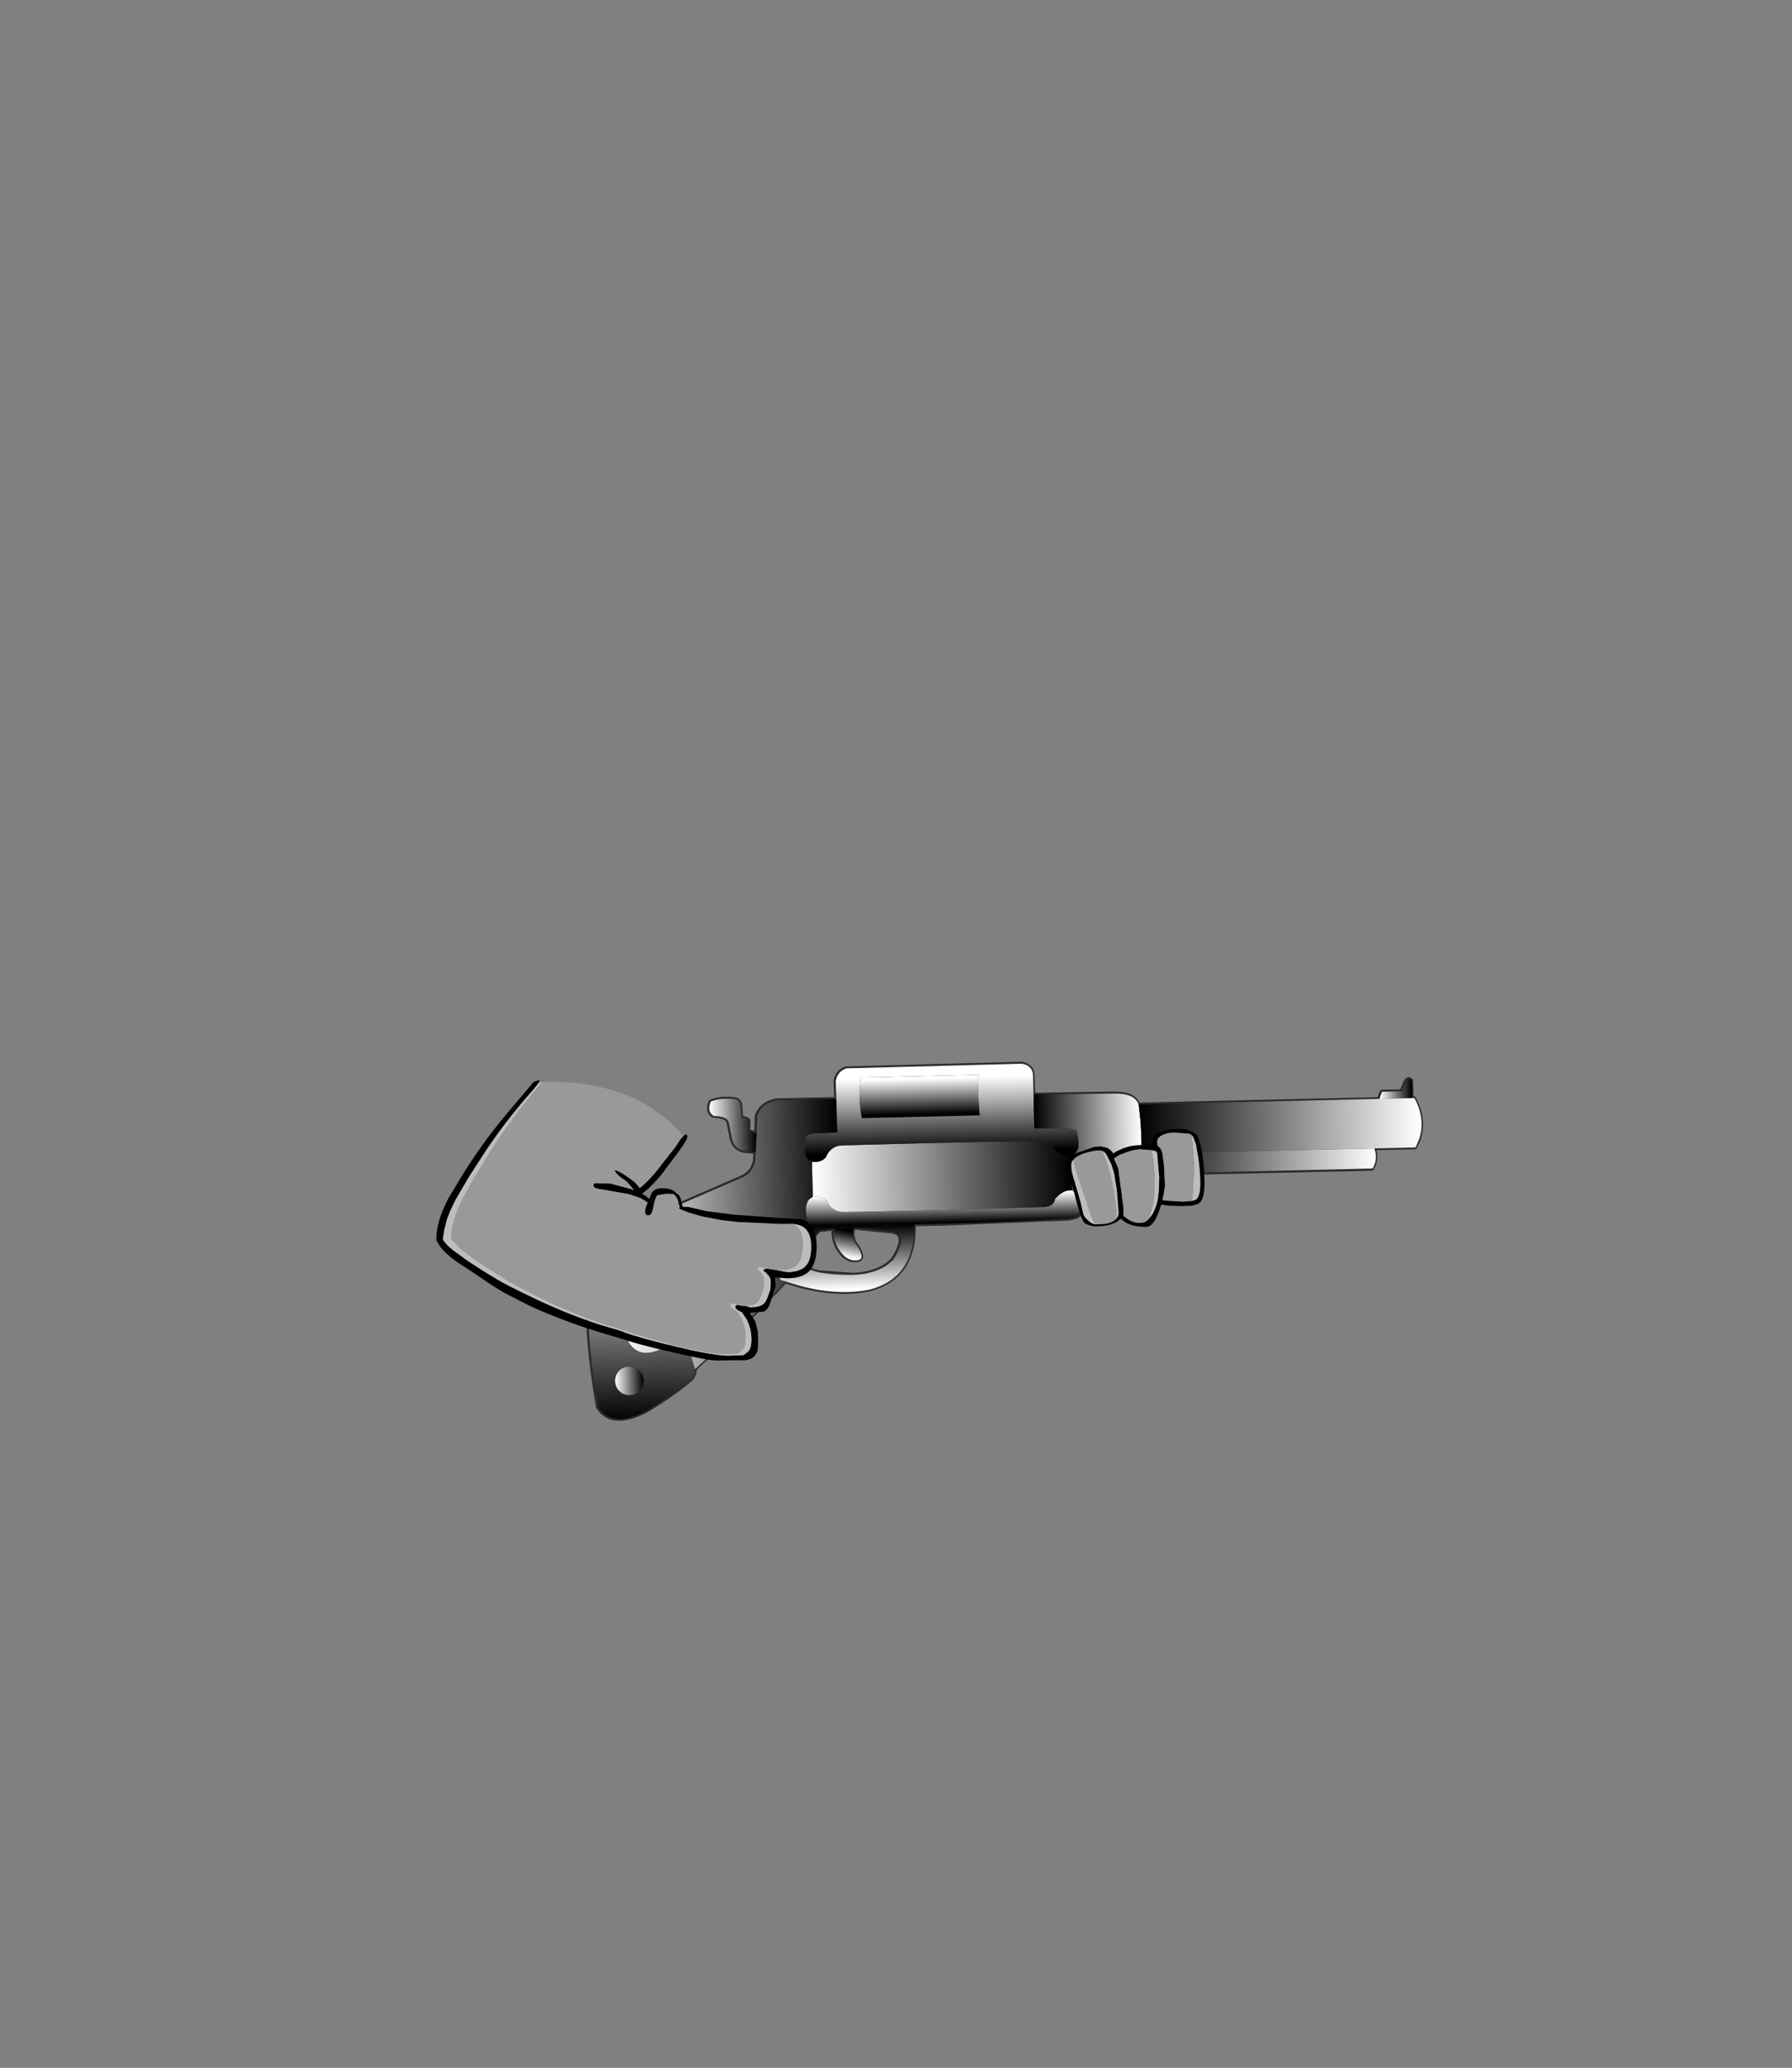 <?xml version="1.0" encoding="UTF-8" standalone="no"?>
<svg xmlns:xlink="http://www.w3.org/1999/xlink" height="531.5px" width="460.6px" xmlns="http://www.w3.org/2000/svg">
  <rect width="100%" height="100%" fill="#808080" stroke="none"/>
  <g transform="matrix(1.0, 0.0, 0.0, 1.0, 193.65, 334.05)">
    <use height="92.3" transform="matrix(1.0, 0.0, 0.0, 1.0, -43.1, -61.15)" width="215.2" xlink:href="#shape0"/>
    <use height="159.3" transform="matrix(0.558, -0.013, 0.013, 0.558, -43.909, -58.01)" width="385.75" xlink:href="#sprite0"/>
    <use height="72.1" transform="matrix(1.0, 0.0, 0.0, 1.0, -81.5, -56.45)" width="197.45" xlink:href="#shape2"/>
  </g>
  <defs>
    <g id="shape0" transform="matrix(1.0, 0.0, 0.0, 1.0, 43.1, 61.15)">
      <path d="M27.4 -55.9 Q23.25 -54.9 21.2 -53.65 L21.1 -56.1 Q21.45 -58.65 23.8 -59.45 L68.8 -60.65 Q70.1 -60.5 70.85 -59.8 L47.25 -58.5 42.05 -58.05 34.95 -57.3 27.55 -57.1 27.4 -55.9 M21.5 -42.95 L31.9 -43.4 47.55 -43.8 51.95 -43.85 47.6 -43.55 38.45 -43.15 27.4 -42.6 Q22.45 -42.0 19.75 -40.2 17.3 -38.55 15.8 -35.45 L14.95 -35.45 14.9 -35.45 Q13.8 -35.95 13.4 -36.95 13.05 -37.9 13.05 -38.95 13.05 -40.0 13.5 -42.05 13.95 -42.55 15.55 -42.7 L21.5 -42.95 M-42.45 -6.1 Q-42.15 -11.25 -41.35 -15.75 -41.0 -17.85 -37.8 -18.5 L-33.3 -18.2 Q-34.0 -15.0 -34.35 -11.4 L-36.2 -10.7 Q-38.4 -9.7 -40.45 -8.0 L-42.45 -6.1 M0.5 -37.95 L-2.45 -38.25 Q-5.0 -38.8 -5.6 -41.5 L-6.45 -45.75 Q-7.0 -47.15 -10.3 -47.25 -12.05 -48.35 -11.05 -50.9 -8.6 -51.95 -5.0 -51.55 L-4.65 -51.5 -4.65 -50.8 -4.6 -49.2 Q-4.45 -42.6 0.6 -39.85 L0.5 -37.95 M39.7 -22.85 L29.3 -20.85 21.05 -19.2 16.05 -19.2 14.3 -19.55 14.0 -19.8 Q13.45 -21.7 13.45 -22.75 13.35 -23.8 13.7 -24.8 14.0 -25.85 15.1 -26.35 L15.15 -26.35 Q17.5 -26.75 18.85 -25.35 19.85 -23.0 22.3 -22.55 L39.7 -22.85 M20.6 -18.25 L22.9 -18.4 22.7 -17.2 22.5 -15.1 22.9 -12.45 22.75 -11.75 Q20.3 -14.6 20.6 -18.25 M35.9 -10.4 Q35.65 -7.95 32.2 -6.3 28.7 -4.5 24.85 -4.4 22.7 -4.35 19.3 -5.8 17.6 -6.45 16.75 -7.05 L25.55 -6.4 Q32.5 -6.7 35.9 -10.4" fill="#cccccc" fill-rule="evenodd" stroke="none"/>
      <path d="M27.15 -52.25 L27.2 -51.75 Q27.3 -49.25 27.8 -46.65 L58.1 -47.35 57.75 -52.45 57.7 -53.45 Q57.65 -55.7 57.85 -57.8 L34.95 -57.3 42.05 -58.05 47.25 -58.5 70.85 -59.8 Q71.6 -59.15 71.75 -58.05 L71.95 -52.75 72.05 -47.9 Q63.55 -44.9 51.15 -44.3 L47.55 -44.15 39.7 -43.9 31.9 -43.4 21.5 -42.95 21.5 -43.05 21.25 -50.9 21.25 -51.6 21.2 -53.65 Q23.25 -54.9 27.4 -55.9 27.1 -54.15 27.15 -52.25 M98.85 -50.15 L160.8 -51.55 161.5 -53.45 166.55 -53.55 167.15 -54.85 Q168.0 -57.5 169.05 -56.35 L169.15 -53.55 169.2 -51.75 169.75 -51.8 Q170.9 -49.7 171.35 -47.65 L99.4 -46.0 98.95 -49.6 98.9 -50.05 98.85 -50.15 M82.5 -27.6 Q83.25 -27.05 83.7 -26.1 84.05 -24.2 83.5 -21.6 82.7 -21.1 81.05 -20.85 L48.15 -19.5 41.25 -19.4 26.3 -19.2 23.15 -19.2 21.05 -19.2 29.3 -20.85 39.7 -22.85 46.55 -23.05 48.05 -23.05 55.1 -23.2 74.05 -23.75 Q77.2 -23.8 77.45 -25.9 L79.15 -27.45 Q80.45 -28.2 81.8 -28.05 L82.5 -27.6 M-15.1 17.85 Q-14.95 18.85 -15.75 20.1 -19.55 23.7 -27.65 28.6 -36.45 33.1 -39.95 27.65 -43.3 8.4 -42.45 -6.1 L-40.45 -8.0 Q-38.4 -9.7 -36.2 -10.7 L-34.35 -11.4 -34.65 -5.6 -34.35 1.6 -34.25 2.4 Q-33.2 17.35 -23.3 12.45 -17.65 8.35 -16.2 14.35 L-15.25 17.35 -15.1 17.85 M-4.65 -51.5 Q-3.85 -51.4 -3.4 -50.35 L-3.15 -46.75 Q-1.65 -46.65 -1.25 -46.05 L-1.3 -43.3 0.7 -42.8 0.6 -39.85 Q-4.45 -42.6 -4.6 -49.2 L-4.65 -50.8 -4.65 -51.5 M72.15 -44.05 L80.55 -43.95 83.0 -43.4 Q83.65 -40.8 83.4 -38.9 82.8 -37.45 81.6 -36.85 79.3 -36.55 77.15 -38.85 L76.8 -39.75 Q76.0 -40.85 73.65 -40.8 L61.55 -40.65 38.85 -40.1 24.25 -39.7 21.9 -39.6 Q19.45 -39.0 18.55 -36.7 17.55 -35.45 15.8 -35.45 17.3 -38.55 19.75 -40.2 22.45 -42.0 27.4 -42.6 L38.45 -43.15 47.6 -43.55 51.95 -43.85 53.25 -43.9 72.15 -44.05 M169.2 -51.75 L160.8 -51.55 169.2 -51.75 M22.75 -11.75 L22.9 -12.45 22.5 -15.1 22.7 -17.2 22.9 -18.4 25.8 -18.5 Q25.05 -17.05 25.9 -14.85 28.8 -10.8 27.05 -10.25 25.2 -9.75 23.35 -11.15 L22.75 -11.75 M-31.0 24.45 Q-30.0 24.15 -29.25 23.35 -28.25 22.25 -28.3 20.7 -28.3 19.15 -29.4 18.15 -30.5 17.05 -32.05 17.1 L-32.2 17.1 Q-33.65 17.25 -34.65 18.25 -35.7 19.35 -35.7 20.9 -35.65 22.45 -34.5 23.45 -33.45 24.55 -31.9 24.5 L-31.0 24.45" fill="#999999" fill-rule="evenodd" stroke="none"/>
      <path d="M31.9 -43.4 L39.7 -43.9 47.55 -44.15 51.15 -44.3 Q63.55 -44.9 72.05 -47.9 L72.15 -44.05 53.25 -43.9 51.95 -43.85 47.55 -43.8 31.9 -43.4 M15.8 -35.45 Q17.55 -35.45 18.55 -36.7 19.45 -39.0 21.9 -39.6 L24.25 -39.7 38.85 -40.1 61.55 -40.65 73.65 -40.8 Q76.0 -40.85 76.8 -39.75 L77.3 -32.2 Q77.45 -26.3 62.1 -24.0 L55.1 -23.2 48.05 -23.05 46.55 -23.05 39.7 -22.85 22.3 -22.55 Q19.85 -23.0 18.85 -25.35 17.5 -26.75 15.15 -26.35 L14.95 -35.45 15.8 -35.45" fill="#666666" fill-rule="evenodd" stroke="none"/>
      <path d="M76.8 -39.75 L77.15 -38.85 Q79.3 -36.55 81.6 -36.85 L81.7 -33.25 81.8 -28.05 Q80.45 -28.2 79.15 -27.45 L77.45 -25.9 Q77.2 -23.8 74.05 -23.75 L55.1 -23.2 62.1 -24.0 Q77.45 -26.3 77.3 -32.2 L76.8 -39.75" fill="#4a4a4a" fill-rule="evenodd" stroke="none"/>
      <path d="M21.25 -50.9 L21.5 -43.05 21.5 -42.95 15.55 -42.7 Q13.95 -42.55 13.5 -42.05 13.05 -40.0 13.05 -38.95 13.05 -37.9 13.4 -36.95 13.8 -35.95 14.9 -35.45 L14.95 -35.45 15.15 -26.35 15.1 -26.35 Q14.0 -25.85 13.7 -24.8 13.35 -23.8 13.45 -22.75 13.45 -21.7 14.0 -19.8 L14.3 -19.55 Q11.6 -15.55 10.7 -10.8 L8.9 -10.75 Q6.95 -9.1 6.5 -7.6 6.0 -6.1 7.0 -5.05 L8.2 -4.7 8.05 -4.6 Q6.25 -4.4 3.0 -1.3 -2.25 3.6 -4.25 5.0 -6.25 6.4 -8.3 7.1 L-12.7 8.0 -15.05 8.1 -17.15 7.95 -20.35 8.5 -22.85 9.0 Q-28.3 9.1 -31.1 6.65 -32.8 5.25 -34.25 2.4 L-34.35 1.6 -34.65 -5.6 -15.0 -18.2 4.1 -30.4 Q5.6 -31.3 6.35 -33.55 L7.0 -37.85 7.85 -41.2 Q8.4 -43.4 8.95 -44.4 10.8 -47.9 15.45 -49.55 L21.25 -50.9 M72.05 -47.9 L71.95 -52.75 73.6 -52.7 Q75.3 -51.2 77.35 -50.4 79.15 -49.7 81.75 -49.5 L88.15 -49.2 94.15 -49.05 98.95 -49.6 99.4 -46.0 99.65 -39.7 99.65 -38.75 99.65 -37.5 99.55 -34.6 99.5 -34.05 94.85 -33.7 84.3 -33.15 81.7 -33.25 81.6 -36.85 Q82.8 -37.45 83.4 -38.9 83.65 -40.8 83.0 -43.4 L80.55 -43.95 72.15 -44.05 72.05 -47.9" fill="#663300" fill-rule="evenodd" stroke="none"/>
      <path d="M99.45 -32.3 Q99.15 -28.4 94.1 -28.4 L82.5 -27.6 81.8 -28.05 81.7 -33.25 84.3 -33.15 94.85 -33.7 99.5 -34.05 99.45 -32.9 99.45 -32.3 M8.05 -4.6 Q-1.4 5.8 -13.5 16.3 L-15.1 17.85 -15.25 17.35 -16.2 14.35 Q-17.65 8.35 -23.3 12.45 -33.2 17.35 -34.25 2.4 -32.8 5.25 -31.1 6.65 -28.3 9.1 -22.85 9.0 L-20.35 8.5 -17.15 7.95 -15.05 8.1 -12.7 8.0 -8.3 7.1 Q-6.25 6.4 -4.25 5.0 -2.25 3.6 3.0 -1.3 6.25 -4.4 8.05 -4.6" fill="#402000" fill-rule="evenodd" stroke="none"/>
      <path d="M21.25 -51.6 L21.25 -50.9 15.45 -49.55 Q10.8 -47.9 8.95 -44.4 8.4 -43.4 7.85 -41.2 L7.0 -37.85 6.35 -33.55 Q5.6 -31.3 4.1 -30.4 L-15.0 -18.2 -34.65 -5.6 -34.35 -11.4 Q-34.0 -15.0 -33.3 -18.2 L-31.65 -19.0 Q-17.25 -25.2 -2.85 -31.5 -0.25 -32.7 0.4 -35.75 L0.5 -37.95 0.6 -39.85 0.7 -42.8 0.85 -47.2 Q2.0 -50.5 5.95 -51.25 L19.2 -51.55 21.25 -51.6 M73.6 -52.7 L92.55 -53.0 Q97.95 -53.05 98.85 -50.15 L98.9 -50.05 98.95 -49.6 94.15 -49.05 88.15 -49.2 81.75 -49.5 Q79.15 -49.7 77.35 -50.4 75.3 -51.2 73.6 -52.7" fill="#8f4e0e" fill-rule="evenodd" stroke="none"/>
      <path d="M57.7 -53.45 L47.35 -53.7 42.4 -53.8 Q35.2 -54.0 27.15 -52.25 27.1 -54.15 27.4 -55.9 L27.55 -57.1 34.95 -57.3 57.85 -57.8 Q57.65 -55.7 57.7 -53.45" fill="#383838" fill-rule="evenodd" stroke="none"/>
      <path d="M57.7 -53.45 L57.75 -52.45 58.1 -47.35 27.8 -46.65 Q27.3 -49.25 27.2 -51.75 L27.15 -52.25 Q35.2 -54.0 42.4 -53.8 L47.35 -53.7 57.7 -53.45" fill="#1f1f1f" fill-rule="evenodd" stroke="none"/>
      <path d="M41.25 -19.4 Q41.5 -5.55 29.6 -2.6 20.4 -0.75 8.95 -4.45 L8.9 -4.45 8.55 -4.6 8.2 -4.7 7.0 -5.05 Q6.0 -6.1 6.5 -7.6 6.95 -9.1 8.9 -10.75 L10.7 -10.8 Q11.6 -15.55 14.3 -19.55 L16.05 -19.2 21.05 -19.2 23.15 -19.2 26.3 -19.2 41.25 -19.4 M22.9 -18.4 L20.6 -18.25 19.0 -18.1 16.9 -17.85 Q12.3 -13.1 13.35 -8.35 14.65 -7.55 16.75 -7.05 17.6 -6.45 19.3 -5.8 22.7 -4.35 24.85 -4.4 28.7 -4.5 32.2 -6.3 35.65 -7.95 35.9 -10.4 39.8 -16.75 35.85 -17.5 L25.8 -18.5 22.9 -18.4 M10.65 -9.1 Q10.0 -9.1 9.45 -8.6 9.0 -8.1 9.05 -7.4 9.05 -6.7 9.5 -6.25 10.1 -5.8 10.75 -5.8 11.45 -5.8 11.9 -6.3 12.4 -6.8 12.4 -7.5 L11.85 -8.65 10.65 -9.1 M11.15 -10.8 L10.7 -10.8 11.15 -10.8" fill="#5c5c5c" fill-rule="evenodd" stroke="none"/>
      <path d="M10.65 -9.1 L11.85 -8.65 12.4 -7.5 Q12.4 -6.8 11.9 -6.3 11.45 -5.8 10.75 -5.8 10.1 -5.8 9.5 -6.25 9.05 -6.7 9.05 -7.4 9.0 -8.1 9.45 -8.6 10.0 -9.1 10.65 -9.1 M-32.2 17.1 L-32.05 17.1 Q-30.5 17.05 -29.4 18.15 -28.3 19.15 -28.3 20.7 -28.25 22.25 -29.25 23.35 -30.0 24.15 -31.0 24.45 L-30.9 24.05 -30.95 21.85 -31.1 19.2 Q-31.4 18.05 -32.2 17.1" fill="#404040" fill-rule="evenodd" stroke="none"/>
      <path d="M-32.2 17.1 Q-31.4 18.05 -31.1 19.2 L-30.95 21.85 -30.9 24.05 -31.0 24.45 -31.9 24.5 Q-33.45 24.55 -34.5 23.45 -35.65 22.45 -35.7 20.9 -35.7 19.35 -34.65 18.25 -33.65 17.25 -32.2 17.1" fill="#555555" fill-rule="evenodd" stroke="none"/>
      <path d="M171.35 -47.65 Q172.0 -44.4 171.05 -41.3 L163.5 -41.05 150.5 -40.9 136.25 -40.3 114.45 -39.55 105.3 -39.6 99.65 -39.7 99.4 -46.0 171.35 -47.65 M159.45 -38.9 Q160.05 -37.35 159.8 -35.85 L144.0 -35.0 125.2 -34.3 125.0 -34.3 Q115.1 -34.05 99.55 -34.6 L99.65 -37.5 159.45 -38.9" fill="#757575" fill-rule="evenodd" stroke="none"/>
      <path d="M171.05 -41.3 L170.05 -39.15 159.45 -38.9 99.65 -37.5 99.65 -38.75 99.65 -39.7 105.3 -39.6 114.45 -39.55 136.25 -40.3 150.5 -40.9 163.5 -41.05 171.05 -41.3 M159.8 -35.85 Q159.65 -34.8 159.0 -33.65 L99.45 -32.3 99.45 -32.9 99.5 -34.05 99.55 -34.6 Q115.1 -34.05 125.0 -34.3 L125.2 -34.3 144.0 -35.0 159.8 -35.85" fill="#595959" fill-rule="evenodd" stroke="none"/>
      <path d="M27.15 -52.25 L27.2 -51.75 Q27.3 -49.25 27.8 -46.65 L58.1 -47.35 57.75 -52.45 57.7 -53.45 Q57.65 -55.7 57.85 -57.8 L34.95 -57.3 27.55 -57.1 27.4 -55.9 Q27.1 -54.15 27.15 -52.25 M21.2 -53.65 L21.25 -51.6 21.25 -50.9 21.5 -43.05 21.5 -42.95 31.9 -43.4 47.55 -43.8 51.95 -43.85 M72.05 -47.9 L71.95 -52.75 71.75 -58.05 Q71.6 -59.15 70.85 -59.8 70.1 -60.5 68.8 -60.65 L23.8 -59.45 Q21.45 -58.65 21.1 -56.1 L21.2 -53.65 M71.95 -52.75 L73.6 -52.7 92.55 -53.0 Q97.95 -53.05 98.85 -50.15 L160.8 -51.55 161.5 -53.45 166.55 -53.55 167.15 -54.85 Q168.0 -57.5 169.05 -56.35 L169.15 -53.55 169.2 -51.75 169.75 -51.8 Q170.9 -49.7 171.35 -47.65 172.0 -44.4 171.05 -41.3 L170.05 -39.15 159.45 -38.9 Q160.05 -37.35 159.8 -35.85 159.65 -34.8 159.0 -33.65 L99.45 -32.3 Q99.15 -28.4 94.1 -28.4 L82.5 -27.6 Q83.25 -27.05 83.7 -26.1 84.05 -24.2 83.5 -21.6 82.7 -21.1 81.05 -20.85 L48.15 -19.5 41.25 -19.4 Q41.5 -5.55 29.6 -2.6 20.4 -0.75 8.95 -4.45 L8.55 -4.6 8.2 -4.7 8.05 -4.6 Q-1.4 5.8 -13.5 16.3 L-15.1 17.85 Q-14.95 18.85 -15.75 20.1 -19.55 23.7 -27.65 28.6 -36.45 33.1 -39.95 27.65 -43.3 8.4 -42.45 -6.1 -42.15 -11.25 -41.35 -15.75 -41.0 -17.85 -37.8 -18.5 L-33.3 -18.2 -31.65 -19.0 Q-17.25 -25.2 -2.85 -31.5 -0.25 -32.7 0.4 -35.75 L0.5 -37.95 -2.45 -38.25 Q-5.0 -38.8 -5.6 -41.5 L-6.45 -45.75 Q-7.0 -47.15 -10.3 -47.25 -12.05 -48.35 -11.05 -50.9 -8.6 -51.95 -5.0 -51.55 L-4.65 -51.5 Q-3.85 -51.4 -3.4 -50.35 L-3.15 -46.75 Q-1.65 -46.65 -1.25 -46.05 L-1.3 -43.3 0.7 -42.8 0.85 -47.2 Q2.0 -50.5 5.95 -51.25 L19.2 -51.55 21.25 -51.6 M98.95 -49.6 L98.9 -50.05 98.85 -50.15 M81.6 -36.85 Q82.8 -37.45 83.4 -38.9 83.65 -40.8 83.0 -43.4 L80.55 -43.95 72.15 -44.05 53.25 -43.9 M15.8 -35.45 Q17.55 -35.45 18.55 -36.7 19.45 -39.0 21.9 -39.6 L24.25 -39.7 38.85 -40.1 61.55 -40.65 73.65 -40.8 Q76.0 -40.85 76.8 -39.75 L77.15 -38.85 Q79.3 -36.55 81.6 -36.85 L81.7 -33.25 81.8 -28.05 82.5 -27.6 M99.5 -34.05 L99.55 -34.6 99.65 -37.5 99.65 -38.75 99.65 -39.7 99.4 -46.0 98.95 -49.6 M72.15 -44.05 L72.05 -47.9 M55.1 -23.2 L74.05 -23.75 Q77.2 -23.8 77.45 -25.9 L79.15 -27.45 Q80.45 -28.2 81.8 -28.05 M55.1 -23.2 L48.05 -23.05 46.55 -23.05 39.7 -22.85 22.3 -22.55 Q19.85 -23.0 18.85 -25.35 17.5 -26.75 15.15 -26.35 L15.1 -26.35 Q14.0 -25.85 13.7 -24.8 13.35 -23.8 13.45 -22.75 13.45 -21.7 14.0 -19.8 L14.3 -19.55 16.05 -19.2 21.05 -19.2 23.15 -19.2 26.3 -19.2 41.25 -19.4 M99.5 -34.05 L99.45 -32.9 99.45 -32.3 M160.8 -51.55 L169.2 -51.75 M159.45 -38.9 L99.65 -37.5 M0.6 -39.85 L0.7 -42.8 M0.6 -39.85 L0.5 -37.95 M-33.3 -18.2 Q-34.0 -15.0 -34.35 -11.4 L-34.65 -5.6 -34.35 1.6 -34.25 2.4 Q-33.2 17.35 -23.3 12.45 -17.65 8.35 -16.2 14.35 L-15.25 17.35 -15.1 17.85 M14.95 -35.45 L14.9 -35.45 Q13.8 -35.95 13.4 -36.95 13.05 -37.9 13.05 -38.95 13.05 -40.0 13.5 -42.05 13.95 -42.55 15.55 -42.7 L21.5 -42.95 M15.8 -35.45 L14.95 -35.45 15.15 -26.35 M22.9 -18.4 L20.6 -18.25 Q20.3 -14.6 22.75 -11.75 L23.35 -11.15 Q25.2 -9.75 27.05 -10.25 28.8 -10.8 25.9 -14.85 25.05 -17.05 25.8 -18.5 L35.85 -17.5 Q39.8 -16.75 35.9 -10.4 32.5 -6.7 25.55 -6.4 L16.75 -7.05 Q14.65 -7.55 13.35 -8.35 12.3 -13.1 16.9 -17.85 L19.0 -18.1 20.6 -18.25 M22.9 -18.4 L25.8 -18.5 M10.65 -9.1 L11.85 -8.65 12.4 -7.5 Q12.4 -6.8 11.9 -6.3 11.45 -5.8 10.75 -5.8 10.1 -5.8 9.5 -6.25 9.05 -6.7 9.05 -7.4 9.0 -8.1 9.45 -8.6 10.0 -9.1 10.65 -9.1 M10.7 -10.8 L11.15 -10.8 M10.7 -10.8 L8.9 -10.75 Q6.95 -9.1 6.5 -7.6 6.0 -6.1 7.0 -5.05 L8.2 -4.7 M14.3 -19.55 Q11.6 -15.55 10.7 -10.8 M-31.0 24.45 Q-30.0 24.15 -29.25 23.35 -28.25 22.25 -28.3 20.7 -28.3 19.15 -29.4 18.15 -30.5 17.05 -32.05 17.1 L-32.2 17.1 Q-33.65 17.25 -34.65 18.25 -35.7 19.35 -35.7 20.9 -35.65 22.45 -34.5 23.45 -33.45 24.55 -31.9 24.5 L-31.0 24.45" fill="none" stroke="#000000" stroke-linecap="round" stroke-linejoin="round" stroke-opacity="0.663" stroke-width="1.0"/>
    </g>
    <g id="sprite0" transform="matrix(1.0, 0.0, 0.0, 1.0, 192.85, 79.65)">
      <use height="159.3" transform="matrix(1.0, 0.0, 0.0, 1.0, -192.85, -79.65)" width="385.75" xlink:href="#shape1"/>
    </g>
    <g id="shape1" transform="matrix(1.0, 0.0, 0.0, 1.0, 192.85, 79.65)">
      <path d="M188.85 -59.65 L173.8 -59.65 Q174.2 -61.25 175.1 -62.9 L184.2 -62.9 185.2 -65.3 Q186.9 -69.9 188.75 -67.85 189.1 -66.5 188.85 -62.8 L188.85 -59.65" fill="url(#gradient0)" fill-rule="evenodd" stroke="none"/>
      <path d="M31.3 -36.5 L31.3 -20.75 Q28.85 -21.05 26.55 -19.7 24.9 -18.75 23.35 -17.0 22.85 -13.3 17.2 -13.35 L-16.8 -13.2 -29.45 -13.15 -32.1 -13.15 -44.35 -13.15 Q-73.9 -13.15 -75.6 -13.35 -80.0 -14.3 -81.65 -18.45 -84.0 -21.1 -88.2 -20.45 L-88.2 -36.75 -86.65 -36.65 Q-83.55 -36.65 -81.65 -38.8 -80.0 -42.95 -75.6 -43.9 L-71.35 -44.0 -45.2 -44.1 -4.5 -44.1 17.2 -43.9 Q21.4 -43.95 22.75 -41.9 L23.35 -40.25 Q27.15 -36.0 31.3 -36.5" fill="url(#gradient1)" fill-rule="evenodd" stroke="none"/>
      <path d="M-76.3 -65.45 L-76.2 -50.15 -76.2 -49.95 -86.85 -49.7 Q-89.7 -49.45 -90.55 -48.55 -91.45 -45.05 -91.45 -43.15 -91.55 -41.25 -90.9 -39.5 -90.3 -37.7 -88.3 -36.8 L-88.2 -36.75 -88.2 -20.45 -88.3 -20.45 Q-90.3 -19.55 -90.9 -17.75 -91.55 -16.0 -91.45 -14.1 -91.45 -12.2 -90.55 -8.7 L-90.0 -8.3 Q-95.05 -1.25 -96.85 7.25 L-100.05 7.25 Q-103.65 10.15 -104.5 12.8 -105.4 15.45 -103.75 17.35 L-101.6 18.05 -101.8 18.3 Q-119.25 36.45 -141.25 54.85 L-144.25 57.5 -144.5 56.6 -146.1 51.2 Q-148.4 40.45 -158.7 47.5 -176.65 55.8 -177.95 29.05 L-178.0 27.6 Q-178.4 20.85 -178.25 14.65 -178.1 9.2 -177.5 4.25 -176.8 -2.15 -175.35 -7.8 L-172.35 -9.15 -120.25 -30.4 Q-115.55 -32.45 -114.3 -37.9 L-114.0 -41.8 -113.4 -50.5 -112.9 -58.4 Q-110.75 -64.3 -103.75 -65.45 L-79.95 -65.45 -76.3 -65.45" fill="url(#gradient2)" fill-rule="evenodd" stroke="none"/>
      <path d="M-174.6 55.5 Q-171.8 55.5 -169.9 57.4 -167.95 59.35 -167.95 62.1 -167.95 64.9 -169.9 66.8 -171.2 68.15 -172.95 68.6 L-174.6 68.75 Q-177.35 68.75 -179.3 66.8 -181.2 64.9 -181.2 62.1 -181.2 59.35 -179.3 57.4 -177.45 55.6 -174.85 55.5 L-174.6 55.5" fill="url(#gradient3)" fill-rule="evenodd" stroke="none"/>
      <path d="M-113.4 -50.5 L-114.0 -41.8 Q-116.35 -41.8 -119.25 -42.5 -123.8 -43.6 -124.75 -48.45 L-126.1 -56.1 Q-127.0 -58.6 -132.9 -58.9 -136.1 -61.0 -134.15 -65.55 -129.7 -67.25 -123.25 -66.45 L-122.6 -66.35 Q-121.2 -66.05 -120.45 -64.15 L-120.2 -57.7 Q-117.5 -57.5 -116.8 -56.35 L-116.95 -51.45 -113.4 -50.5" fill="url(#gradient4)" fill-rule="evenodd" stroke="none"/>
      <path d="M-94.85 11.1 Q-93.95 12.0 -93.95 13.25 -93.95 14.5 -94.85 15.35 -95.7 16.25 -96.95 16.25 -98.2 16.25 -99.1 15.35 -99.95 14.5 -99.95 13.25 -99.95 12.0 -99.1 11.1 -98.2 10.25 -96.95 10.25 -95.7 10.25 -94.85 11.1" fill="url(#gradient5)" fill-rule="evenodd" stroke="none"/>
      <path d="M-10.45 -56.3 L-64.75 -56.3 Q-65.55 -61.0 -65.6 -65.45 L-65.6 -66.35 Q-65.6 -69.7 -65.1 -72.9 L-64.75 -75.05 -10.45 -75.05 Q-10.85 -71.25 -10.9 -67.2 L-10.9 -65.45 -10.45 -56.3" fill="url(#gradient6)" fill-rule="evenodd" stroke="none"/>
      <path d="M14.55 -65.35 L14.55 -49.75 29.65 -49.35 Q32.6 -49.0 34.05 -48.15 35.1 -43.5 34.55 -40.1 33.4 -37.6 31.3 -36.5 27.15 -36.0 23.35 -40.25 L22.75 -41.9 Q21.4 -43.95 17.2 -43.9 L-4.5 -44.1 -45.2 -44.1 -71.35 -44.0 -75.6 -43.9 Q-80.0 -42.95 -81.65 -38.8 -83.55 -36.65 -86.65 -36.65 L-88.2 -36.75 -88.3 -36.8 Q-90.3 -37.7 -90.9 -39.5 -91.55 -41.25 -91.45 -43.15 -91.45 -45.05 -90.55 -48.55 -89.7 -49.45 -86.85 -49.7 L-76.2 -49.95 -76.2 -50.15 -76.3 -65.45 -76.35 -73.5 Q-75.6 -78.05 -71.35 -79.4 L9.3 -79.65 Q11.65 -79.35 12.95 -78.05 14.2 -76.9 14.5 -74.85 L14.55 -65.35 M-10.45 -56.3 L-10.9 -65.45 -10.9 -67.2 Q-10.85 -71.25 -10.45 -75.05 L-64.75 -75.05 -65.1 -72.9 Q-65.6 -69.7 -65.6 -66.35 L-65.6 -65.45 Q-65.55 -61.0 -64.75 -56.3 L-10.45 -56.3" fill="url(#gradient7)" fill-rule="evenodd" stroke="none"/>
      <path d="M31.3 -20.75 L32.5 -19.95 Q33.75 -18.9 34.55 -17.15 35.1 -13.75 34.05 -9.1 32.6 -8.25 29.65 -7.9 0.35 -6.95 -29.45 -6.85 L-41.8 -6.9 -68.6 -7.2 -74.25 -7.3 -77.9 -7.35 -86.85 -7.55 Q-89.0 -7.75 -90.0 -8.3 L-90.55 -8.7 Q-91.45 -12.2 -91.45 -14.1 -91.55 -16.0 -90.9 -17.75 -90.3 -19.55 -88.3 -20.45 L-88.2 -20.45 Q-84.0 -21.1 -81.65 -18.45 -80.0 -14.3 -75.6 -13.35 -73.9 -13.15 -44.35 -13.15 L-32.1 -13.15 -29.45 -13.15 -16.8 -13.2 17.2 -13.35 Q22.85 -13.3 23.35 -17.0 24.9 -18.75 26.55 -19.7 28.85 -21.05 31.3 -20.75" fill="url(#gradient8)" fill-rule="evenodd" stroke="none"/>
      <path d="M62.75 -59.65 L62.8 -59.4 62.9 -58.6 63.5 -52.15 Q63.8 -46.65 63.75 -40.85 L63.7 -39.15 63.6 -36.9 63.35 -31.75 63.25 -30.75 63.1 -28.7 63.05 -27.65 Q62.4 -20.65 53.3 -20.9 L32.5 -19.95 31.3 -20.75 31.3 -36.5 Q33.4 -37.6 34.55 -40.1 35.1 -43.5 34.05 -48.15 32.6 -49.0 29.65 -49.35 L14.55 -49.75 14.55 -65.35 17.55 -65.3 51.55 -64.95 Q61.2 -64.85 62.75 -59.65" fill="url(#gradient9)" fill-rule="evenodd" stroke="none"/>
      <path d="M63.6 -36.9 L63.7 -39.15 63.75 -40.85 Q63.8 -46.65 63.5 -52.15 L62.9 -58.6 62.8 -59.4 62.75 -59.65 173.8 -59.65 188.85 -59.65 189.85 -59.65 Q191.8 -55.85 192.5 -52.15 193.6 -46.35 191.65 -40.8 L189.85 -36.9 170.85 -36.9 63.6 -36.9" fill="url(#gradient10)" fill-rule="evenodd" stroke="none"/>
      <path d="M63.05 -27.65 L63.1 -28.7 63.25 -30.75 63.35 -31.75 63.6 -36.9 170.85 -36.9 Q171.8 -34.15 171.35 -31.5 171.0 -29.55 169.85 -27.65 L63.05 -27.65" fill="url(#gradient11)" fill-rule="evenodd" stroke="none"/>
      <path d="M-175.35 -7.8 Q-176.8 -2.15 -177.5 4.25 -178.1 9.2 -178.25 14.65 -178.4 20.85 -178.0 27.6 L-177.95 29.05 Q-176.65 55.8 -158.7 47.5 -148.4 40.45 -146.1 51.2 L-144.5 56.6 -144.25 57.5 Q-144.0 59.35 -145.5 61.45 -152.5 67.8 -167.2 76.25 -183.1 84.0 -189.1 74.0 -194.4 39.45 -192.25 13.45 -191.5 4.3 -189.8 -3.8 -189.1 -7.55 -183.35 -8.55 -177.65 -9.55 -175.35 -7.8 M-174.6 55.5 L-174.85 55.5 Q-177.45 55.6 -179.3 57.4 -181.2 59.35 -181.2 62.1 -181.2 64.9 -179.3 66.8 -177.35 68.75 -174.6 68.75 L-172.95 68.6 Q-171.2 68.15 -169.9 66.8 -167.95 64.9 -167.95 62.1 -167.95 59.35 -169.9 57.4 -171.8 55.5 -174.6 55.5" fill="url(#gradient12)" fill-rule="evenodd" stroke="none"/>
      <path d="M-101.6 18.05 L-103.75 17.35 Q-105.4 15.45 -104.5 12.8 -103.65 10.15 -100.05 7.25 L-96.85 7.25 Q-95.05 -1.25 -90.0 -8.3 -89.0 -7.75 -86.85 -7.55 L-77.9 -7.35 -74.25 -7.3 -68.6 -7.2 -41.8 -6.9 Q-41.85 17.9 -63.25 22.75 -79.85 25.65 -100.2 18.55 L-100.3 18.5 -100.95 18.3 -101.6 18.05 M-78.8 -5.7 L-81.65 -5.5 -85.4 -5.1 Q-93.85 3.2 -92.15 11.75 -89.9 13.25 -86.15 14.2 -80.15 15.65 -70.35 15.75 -57.9 15.5 -51.7 9.05 L-51.7 9.0 Q-44.45 -2.25 -51.45 -3.7 -60.3 -5.65 -69.45 -5.9 L-74.65 -5.85 -78.8 -5.7 M-94.85 11.1 Q-95.7 10.25 -96.95 10.25 -98.2 10.25 -99.1 11.1 -99.95 12.0 -99.95 13.25 -99.95 14.5 -99.1 15.35 -98.2 16.25 -96.95 16.25 -95.7 16.25 -94.85 15.35 -93.95 14.5 -93.95 13.25 -93.95 12.0 -94.85 11.1" fill="url(#gradient13)" fill-rule="evenodd" stroke="none"/>
      <path d="M-78.8 -5.7 L-74.65 -5.85 -69.45 -5.9 Q-70.9 -3.35 -69.45 0.6 -64.35 8.0 -67.6 8.9 -70.9 9.8 -74.1 7.2 L-75.2 6.0 Q-79.5 0.8 -78.8 -5.7" fill="url(#gradient14)" fill-rule="evenodd" stroke="none"/>
    </g>
    <linearGradient gradientTransform="matrix(0.009, 0.0, 0.0, 0.005, 181.35, -64.1)" gradientUnits="userSpaceOnUse" id="gradient0" spreadMethod="pad" x1="-819.2" x2="819.2">
      <stop offset="0.0" stop-color="#ffffff"/>
      <stop offset="1.0" stop-color="#000000"/>
    </linearGradient>
    <linearGradient gradientTransform="matrix(0.073, 0.0, 0.0, 0.019, -28.45, -28.65)" gradientUnits="userSpaceOnUse" id="gradient1" spreadMethod="pad" x1="-819.2" x2="819.2">
      <stop offset="0.0" stop-color="#ffffff"/>
      <stop offset="1.0" stop-color="#000000"/>
    </linearGradient>
    <linearGradient gradientTransform="matrix(0.062, 0.0, 0.0, 0.075, -127.25, -4.0)" gradientUnits="userSpaceOnUse" id="gradient2" spreadMethod="pad" x1="-819.2" x2="819.2">
      <stop offset="0.0" stop-color="#ffffff"/>
      <stop offset="1.0" stop-color="#000000"/>
    </linearGradient>
    <linearGradient gradientTransform="matrix(0.008, 0.0, 0.0, 0.008, -174.6, 62.1)" gradientUnits="userSpaceOnUse" id="gradient3" spreadMethod="pad" x1="-819.2" x2="819.2">
      <stop offset="0.0" stop-color="#ffffff"/>
      <stop offset="1.0" stop-color="#000000"/>
    </linearGradient>
    <linearGradient gradientTransform="matrix(0.013, 0.0, 0.0, 0.015, -124.15, -54.25)" gradientUnits="userSpaceOnUse" id="gradient4" spreadMethod="pad" x1="-819.2" x2="819.2">
      <stop offset="0.0" stop-color="#ffffff"/>
      <stop offset="1.0" stop-color="#000000"/>
    </linearGradient>
    <linearGradient gradientTransform="matrix(0.004, 0.0, 0.0, 0.004, -96.95, 13.25)" gradientUnits="userSpaceOnUse" id="gradient5" spreadMethod="pad" x1="-819.2" x2="819.2">
      <stop offset="0.0" stop-color="#ffffff"/>
      <stop offset="1.0" stop-color="#000000"/>
    </linearGradient>
    <linearGradient gradientTransform="matrix(0.0, 0.01, -0.011, 0.0, -38.0, -65.65)" gradientUnits="userSpaceOnUse" id="gradient6" spreadMethod="pad" x1="-819.2" x2="819.2">
      <stop offset="0.0" stop-color="#ffffff"/>
      <stop offset="1.0" stop-color="#000000"/>
    </linearGradient>
    <linearGradient gradientTransform="matrix(0.0, 0.021, -0.026, 0.0, -28.5, -57.0)" gradientUnits="userSpaceOnUse" id="gradient7" spreadMethod="pad" x1="-819.2" x2="819.2">
      <stop offset="0.0" stop-color="#ffffff"/>
      <stop offset="1.0" stop-color="#000000"/>
    </linearGradient>
    <linearGradient gradientTransform="matrix(0.0, 0.008, -0.009, 0.0, -28.35, -13.85)" gradientUnits="userSpaceOnUse" id="gradient8" spreadMethod="pad" x1="-819.2" x2="819.2">
      <stop offset="0.0" stop-color="#ffffff"/>
      <stop offset="1.0" stop-color="#000000"/>
    </linearGradient>
    <linearGradient gradientTransform="matrix(-0.03, 0.0, 0.0, -0.028, 39.15, -42.65)" gradientUnits="userSpaceOnUse" id="gradient9" spreadMethod="pad" x1="-819.2" x2="819.2">
      <stop offset="0.0" stop-color="#ffffff"/>
      <stop offset="1.0" stop-color="#000000"/>
    </linearGradient>
    <linearGradient gradientTransform="matrix(-0.079, 0.0, 0.0, -0.014, 127.8, -48.3)" gradientUnits="userSpaceOnUse" id="gradient10" spreadMethod="pad" x1="-819.2" x2="819.2">
      <stop offset="0.0" stop-color="#ffffff"/>
      <stop offset="1.0" stop-color="#000000"/>
    </linearGradient>
    <linearGradient gradientTransform="matrix(-0.066, 0.0, 0.0, -0.006, 117.25, -32.3)" gradientUnits="userSpaceOnUse" id="gradient11" spreadMethod="pad" x1="-819.2" x2="819.2">
      <stop offset="0.0" stop-color="#ffffff"/>
      <stop offset="1.0" stop-color="#000000"/>
    </linearGradient>
    <linearGradient gradientTransform="matrix(0.0, 0.056, -0.054, 0.0, -168.55, 35.35)" gradientUnits="userSpaceOnUse" id="gradient12" spreadMethod="pad" x1="-819.2" x2="819.2">
      <stop offset="0.0" stop-color="#ffffff"/>
      <stop offset="1.0" stop-color="#000000"/>
    </linearGradient>
    <linearGradient gradientTransform="matrix(0.0, -0.018, 0.019, 0.0, -73.3, 7.65)" gradientUnits="userSpaceOnUse" id="gradient13" spreadMethod="pad" x1="-819.2" x2="819.2">
      <stop offset="0.0" stop-color="#ffffff"/>
      <stop offset="1.0" stop-color="#000000"/>
    </linearGradient>
    <linearGradient gradientTransform="matrix(0.002, -0.007, 0.009, 0.002, -72.65, 1.6)" gradientUnits="userSpaceOnUse" id="gradient14" spreadMethod="pad" x1="-819.2" x2="819.2">
      <stop offset="0.0" stop-color="#ffffff"/>
      <stop offset="1.0" stop-color="#000000"/>
    </linearGradient>
    <g id="shape2" transform="matrix(1.0, 0.0, 0.0, 1.0, 77.65, 61.6)">
      <path d="M98.1 -43.7 L99.0 -44.1 Q101.3 -44.9 103.55 -44.9 L104.6 -44.95 105.25 -44.95 105.9 -44.9 106.4 -44.85 106.35 -45.1 106.35 -45.25 106.35 -45.35 106.4 -45.6 106.4 -45.65 Q106.4 -49.1 114.05 -49.1 115.3 -48.95 116.35 -48.4 L117.8 -47.6 Q118.5 -46.1 119.05 -43.6 119.8 -39.65 119.8 -35.05 119.8 -31.0 118.4 -29.95 117.85 -29.55 116.5 -29.3 L113.8 -29.2 110.6 -29.3 108.7 -29.6 108.45 -28.95 Q106.9 -23.85 104.75 -23.85 L104.65 -23.85 Q101.3 -23.85 99.3 -25.15 L98.25 -25.95 97.35 -25.2 Q95.45 -24.05 92.05 -24.0 L91.85 -24.0 Q90.7 -24.0 89.5 -24.55 L89.0 -24.8 88.7 -25.2 Q87.9 -26.65 87.85 -27.05 L87.25 -29.05 85.75 -34.65 85.6 -35.3 84.85 -37.85 Q84.35 -39.25 84.35 -40.4 84.35 -41.45 85.95 -42.35 L86.4 -42.65 91.45 -44.4 93.1 -44.55 94.7 -44.2 Q95.75 -43.7 96.35 -42.7 96.9 -43.2 98.1 -43.7 M97.3 -26.15 Q97.7 -26.7 97.7 -27.5 L97.25 -33.3 96.55 -37.6 95.85 -39.9 94.4 -42.75 93.6 -43.35 Q92.35 -43.75 89.55 -42.95 87.05 -42.25 86.1 -41.1 85.55 -40.55 85.55 -39.75 85.55 -37.85 86.5 -35.25 L87.95 -30.15 88.7 -27.05 88.75 -26.9 Q89.0 -26.3 90.3 -25.15 90.85 -24.65 91.75 -24.5 L94.65 -24.7 Q96.6 -25.2 97.3 -26.15 M106.15 -43.6 L103.9 -43.75 Q101.8 -43.9 99.0 -42.7 97.7 -42.35 96.55 -41.4 L97.65 -38.9 98.35 -33.55 99.0 -28.5 98.95 -26.8 Q99.4 -26.2 100.9 -25.4 102.35 -24.7 103.8 -24.95 104.65 -25.05 105.35 -25.8 L106.35 -27.0 Q107.4 -28.9 107.8 -31.0 108.15 -33.2 108.15 -36.75 L107.7 -42.05 Q107.65 -43.4 107.0 -43.4 L106.9 -43.35 106.9 -43.4 106.15 -43.6 M116.65 -30.55 Q117.65 -30.75 118.0 -31.3 118.7 -32.35 118.7 -35.0 118.7 -38.4 118.15 -41.95 L117.8 -43.85 117.8 -44.0 117.6 -45.1 116.85 -47.05 116.45 -47.45 116.3 -47.65 115.85 -47.8 112.15 -48.1 Q110.1 -48.1 108.75 -47.35 107.65 -46.7 107.65 -46.05 L107.65 -45.95 107.6 -45.65 107.7 -44.7 Q108.75 -44.0 108.95 -42.7 L109.35 -39.9 109.65 -34.4 109.3 -32.15 109.0 -30.75 110.15 -30.6 114.3 -30.35 116.65 -30.55" fill="#000000" fill-rule="evenodd" stroke="none"/>
      <path d="M93.6 -43.35 Q96.9 -35.4 97.3 -26.15 96.6 -25.2 94.65 -24.7 L91.75 -24.5 Q91.0 -25.7 90.4 -27.2 L88.65 -32.7 86.85 -38.0 86.1 -41.1 Q87.05 -42.25 89.55 -42.95 92.35 -43.75 93.6 -43.35 M105.35 -25.8 Q104.65 -25.05 103.8 -24.95 102.35 -24.7 100.9 -25.4 99.4 -26.2 98.95 -26.8 L99.0 -28.5 98.35 -33.55 97.65 -38.9 96.55 -41.4 Q97.7 -42.35 99.0 -42.7 101.8 -43.9 103.9 -43.75 L106.15 -43.6 106.6 -40.95 Q107.0 -37.4 107.0 -34.75 107.0 -31.0 106.25 -28.25 L105.35 -25.8 M116.45 -47.45 Q117.1 -42.4 117.1 -37.75 L116.85 -33.0 116.65 -30.55 114.3 -30.35 110.15 -30.6 109.0 -30.75 109.3 -32.15 109.65 -34.4 109.35 -39.9 108.95 -42.7 Q108.75 -44.0 107.7 -44.7 L107.6 -45.65 107.65 -45.95 107.65 -46.05 Q107.65 -46.7 108.75 -47.35 110.1 -48.1 112.15 -48.1 L115.85 -47.8 116.3 -47.65 116.45 -47.45" fill="#999999" fill-rule="evenodd" stroke="none"/>
      <path d="M93.6 -43.35 L94.4 -42.75 95.85 -39.9 96.55 -37.6 97.25 -33.3 97.7 -27.5 Q97.7 -26.7 97.3 -26.15 96.9 -35.4 93.6 -43.35 M91.75 -24.5 Q90.85 -24.65 90.3 -25.15 89.0 -26.3 88.75 -26.9 L88.7 -27.05 87.95 -30.15 86.5 -35.25 Q85.55 -37.85 85.55 -39.75 85.55 -40.55 86.1 -41.1 L86.85 -38.0 88.65 -32.7 90.4 -27.2 Q91.0 -25.7 91.75 -24.5 M105.35 -25.8 L106.25 -28.25 Q107.0 -31.0 107.0 -34.75 107.0 -37.4 106.6 -40.95 L106.15 -43.6 106.9 -43.4 106.9 -43.35 107.0 -43.4 Q107.65 -43.4 107.7 -42.05 L108.15 -36.75 Q108.15 -33.2 107.8 -31.0 107.4 -28.9 106.35 -27.0 L105.35 -25.8 M116.45 -47.45 L116.85 -47.05 117.6 -45.1 117.8 -44.0 117.8 -43.85 118.15 -41.95 Q118.7 -38.4 118.7 -35.0 118.7 -32.35 118.0 -31.3 117.65 -30.75 116.65 -30.55 L116.85 -33.0 117.1 -37.75 Q117.1 -42.4 116.45 -47.45" fill="#bdbdbd" fill-rule="evenodd" stroke="none"/>
      <path d="M-51.2 -61.05 L-52.6 -59.25 Q-59.25 -51.85 -64.8 -43.6 L-69.0 -37.1 -69.65 -36.05 -72.7 -30.8 -73.95 -28.25 -74.95 -25.7 -75.55 -23.25 -75.95 -20.85 -75.75 -20.2 -75.65 -20.2 Q-75.1 -19.3 -73.4 -17.9 L-69.4 -15.0 -68.0 -14.1 Q-63.55 -11.2 -60.5 -9.5 -58.55 -8.45 -55.6 -7.0 L-53.8 -6.15 Q-44.9 -1.75 -35.55 1.3 L-30.8 2.7 -29.2 3.25 Q-25.75 4.55 -16.75 6.75 -6.4 9.25 -2.6 9.25 L1.35 9.1 2.65 8.05 Q3.35 7.05 3.35 5.15 3.35 2.2 2.05 -0.2 L0.85 -1.95 Q0.3 -2.15 -0.1 -2.4 -0.8 -2.85 -0.8 -3.25 -0.8 -4.05 0.35 -3.7 L2.8 -3.35 Q2.3 -3.2 3.3 -3.2 5.4 -3.2 6.45 -4.05 7.1 -4.6 7.5 -5.8 L8.2 -7.75 8.3 -9.25 8.25 -10.45 7.95 -11.05 7.95 -11.1 7.95 -11.2 7.8 -11.25 7.45 -11.65 Q7.0 -12.3 6.45 -12.45 6.45 -13.15 7.3 -13.15 L12.6 -12.25 Q16.25 -12.25 17.65 -14.25 18.7 -15.75 18.7 -18.85 18.7 -22.5 16.7 -23.8 15.6 -24.55 13.7 -24.65 L10.8 -24.6 -0.2 -25.1 -4.15 -25.55 -9.2 -26.5 -12.4 -27.4 Q-14.1 -27.95 -15.4 -28.65 L-15.35 -28.65 -15.1 -28.9 -15.5 -30.4 Q-15.75 -31.55 -16.75 -32.35 L-16.95 -32.3 -17.35 -32.3 -18.65 -32.35 -20.8 -32.0 Q-21.3 -31.6 -21.8 -29.4 -22.1 -26.8 -23.2 -26.8 -23.75 -26.8 -23.9 -27.25 L-24.0 -27.8 Q-24.0 -28.55 -23.45 -29.8 L-23.3 -30.05 -23.65 -30.3 -23.7 -30.35 -24.95 -31.15 -26.6 -31.75 -27.05 -31.8 -27.1 -31.85 -27.15 -31.95 -28.4 -32.3 -35.2 -33.5 Q-37.3 -33.7 -37.3 -34.6 L-37.0 -35.1 -32.9 -35.0 -27.65 -33.6 -26.85 -33.35 -27.3 -33.85 -28.7 -35.5 -30.4 -36.7 Q-31.5 -37.6 -31.85 -38.4 L-31.6 -38.4 Q-30.75 -38.3 -28.25 -36.55 L-26.85 -35.5 -26.55 -35.25 -25.35 -33.85 -25.1 -34.05 Q-22.3 -36.4 -19.55 -40.15 L-16.25 -44.35 -14.85 -46.45 -14.15 -47.2 Q-13.15 -48.2 -13.15 -46.95 -13.15 -46.2 -15.8 -42.6 L-18.65 -38.85 Q-19.45 -37.55 -21.7 -35.15 -23.5 -33.25 -24.8 -32.4 L-24.0 -31.9 -22.85 -31.05 -22.6 -31.85 Q-22.05 -33.9 -19.35 -33.8 -16.95 -33.7 -16.05 -32.6 L-16.1 -32.55 Q-15.3 -32.25 -14.9 -31.35 L-14.35 -29.05 -12.75 -28.95 -8.2 -27.9 -5.95 -27.6 -1.0 -27.0 9.1 -26.25 16.2 -25.85 Q20.1 -24.75 20.1 -18.85 20.1 -14.25 18.0 -12.3 16.2 -10.65 12.6 -10.65 L9.4 -10.85 9.55 -8.6 8.3 -4.75 Q7.75 -2.55 6.4 -2.05 L2.9 -1.75 4.35 0.45 5.0 3.1 5.05 5.15 Q5.05 7.55 4.85 8.1 4.1 10.45 1.0 10.45 L0.25 10.4 -5.4 10.5 Q-7.85 10.5 -17.1 8.35 -26.0 6.3 -30.2 4.85 L-30.8 4.65 Q-41.25 1.8 -51.4 -2.55 L-53.8 -3.65 -54.0 -3.75 -59.3 -6.45 Q-61.8 -7.8 -64.25 -9.45 L-68.0 -12.0 -72.5 -14.95 Q-76.6 -17.95 -77.4 -20.1 L-77.55 -20.1 -77.65 -20.7 Q-77.65 -25.25 -74.6 -31.1 L-71.0 -37.1 Q-65.9 -45.35 -59.7 -52.75 L-52.6 -61.15 -51.35 -61.55 Q-51.15 -61.75 -51.15 -61.25 L-51.2 -61.05" fill="#000000" fill-rule="evenodd" stroke="none"/>
      <path d="M13.7 -24.65 L14.6 -24.2 Q16.5 -22.9 16.5 -19.25 16.5 -16.15 15.5 -14.65 14.15 -12.65 10.65 -12.65 L5.6 -13.55 Q4.8 -13.55 4.8 -12.85 5.3 -12.7 5.75 -12.05 L6.1 -11.65 6.2 -11.6 6.2 -11.5 6.2 -11.45 6.5 -10.85 6.55 -9.65 6.45 -8.15 5.8 -6.2 Q5.4 -5.0 4.8 -4.45 3.8 -3.6 1.8 -3.6 0.8 -3.6 1.3 -3.75 L-1.05 -4.1 Q-2.15 -4.45 -2.15 -3.65 -2.15 -3.25 -1.45 -2.8 -1.1 -2.55 -0.55 -2.35 L0.6 -0.6 Q1.85 1.8 1.85 4.75 1.85 6.65 1.15 7.65 L-0.1 8.7 -3.85 8.85 Q-7.5 8.85 -17.4 6.35 -26.0 4.15 -29.3 2.85 L-30.8 2.3 -35.35 0.9 Q-44.3 -2.15 -52.8 -6.55 L-54.5 -7.4 -59.2 -9.9 -66.35 -14.5 -67.7 -15.4 -71.55 -18.3 -73.7 -20.6 -73.75 -20.6 -73.95 -21.25 -73.6 -23.65 -73.0 -26.1 -72.05 -28.65 -70.85 -31.2 -67.95 -36.45 -67.3 -37.5 -63.3 -44.0 Q-58.0 -52.25 -51.65 -59.65 L-50.55 -61.1 Q-28.35 -61.75 -16.15 -49.35 L-15.6 -48.75 -14.15 -47.2 -14.85 -46.45 -16.25 -44.35 -19.55 -40.15 Q-22.3 -36.4 -25.1 -34.05 L-25.35 -33.85 -26.55 -35.25 -26.85 -35.5 -28.25 -36.55 Q-30.75 -38.3 -31.6 -38.4 L-31.85 -38.4 Q-31.5 -37.6 -30.4 -36.7 L-28.7 -35.5 -27.3 -33.85 -26.85 -33.35 -27.65 -33.6 -32.9 -35.0 -37.0 -35.1 -37.3 -34.6 Q-37.3 -33.7 -35.2 -33.5 L-28.4 -32.3 -27.15 -31.95 -27.1 -31.85 -27.05 -31.8 -26.6 -31.75 -24.95 -31.15 -23.7 -30.35 -23.65 -30.3 -23.3 -30.05 -23.45 -29.8 Q-24.0 -28.55 -24.0 -27.8 L-23.9 -27.25 Q-23.75 -26.8 -23.2 -26.8 -22.1 -26.8 -21.8 -29.4 -21.3 -31.6 -20.8 -32.0 L-18.65 -32.35 -17.35 -32.3 -16.95 -32.3 -16.75 -32.35 Q-15.75 -31.55 -15.5 -30.4 L-15.1 -28.9 -15.35 -28.65 -15.4 -28.65 Q-14.1 -27.95 -12.4 -27.4 L-9.2 -26.5 -4.15 -25.55 -0.2 -25.1 10.8 -24.6 13.7 -24.65" fill="#999999" fill-rule="evenodd" stroke="none"/>
      <path d="M-50.55 -61.1 L-51.65 -59.65 Q-58.0 -52.25 -63.3 -44.0 L-67.3 -37.5 -67.95 -36.45 -70.85 -31.2 -72.05 -28.65 -73.0 -26.1 -73.6 -23.65 -73.95 -21.25 -73.75 -20.6 -73.7 -20.6 -71.55 -18.3 -67.7 -15.4 -66.35 -14.5 -59.2 -9.9 -54.5 -7.4 -52.8 -6.55 Q-44.3 -2.15 -35.35 0.9 L-30.8 2.3 -29.3 2.85 Q-26.0 4.15 -17.4 6.35 -7.5 8.85 -3.85 8.85 L-0.1 8.7 1.15 7.65 Q1.85 6.65 1.85 4.75 1.85 1.8 0.6 -0.6 L-0.55 -2.35 Q-1.1 -2.55 -1.45 -2.8 -2.15 -3.25 -2.15 -3.65 -2.15 -4.45 -1.05 -4.1 L1.3 -3.75 Q0.8 -3.6 1.8 -3.6 3.8 -3.6 4.8 -4.45 5.4 -5.0 5.8 -6.2 L6.45 -8.15 6.55 -9.65 6.5 -10.85 6.2 -11.45 6.2 -11.5 6.2 -11.6 6.1 -11.65 5.75 -12.05 Q5.3 -12.7 4.8 -12.85 4.8 -13.55 5.6 -13.55 L10.65 -12.65 Q14.15 -12.65 15.5 -14.65 16.5 -16.15 16.5 -19.25 16.5 -22.9 14.6 -24.2 L13.7 -24.65 Q15.6 -24.55 16.7 -23.8 18.7 -22.5 18.7 -18.85 18.7 -15.75 17.65 -14.25 16.25 -12.25 12.6 -12.25 L7.3 -13.15 Q6.45 -13.15 6.45 -12.45 7.0 -12.3 7.45 -11.65 L7.8 -11.25 7.95 -11.2 7.95 -11.1 7.95 -11.05 8.25 -10.45 8.3 -9.25 8.2 -7.75 7.5 -5.8 Q7.1 -4.6 6.45 -4.05 5.4 -3.2 3.3 -3.2 2.3 -3.2 2.8 -3.35 L0.35 -3.7 Q-0.8 -4.05 -0.8 -3.25 -0.8 -2.85 -0.1 -2.4 0.3 -2.15 0.85 -1.95 L2.05 -0.2 Q3.35 2.2 3.35 5.15 3.35 7.05 2.65 8.05 L1.35 9.1 -2.6 9.25 Q-6.4 9.25 -16.75 6.75 -25.75 4.55 -29.2 3.25 L-30.8 2.7 -35.55 1.3 Q-44.9 -1.75 -53.8 -6.15 L-55.6 -7.0 Q-58.55 -8.45 -60.5 -9.5 -63.55 -11.2 -68.0 -14.1 L-69.4 -15.0 -73.4 -17.9 Q-75.1 -19.3 -75.65 -20.2 L-75.75 -20.2 -75.95 -20.85 -75.55 -23.25 -74.95 -25.7 -73.95 -28.25 -72.7 -30.8 -69.65 -36.05 -69.0 -37.1 -64.8 -43.6 Q-59.25 -51.85 -52.6 -59.25 L-51.2 -61.05 -50.55 -61.1" fill="#bdbdbd" fill-rule="evenodd" stroke="none"/>
    </g>
  </defs>
</svg>
